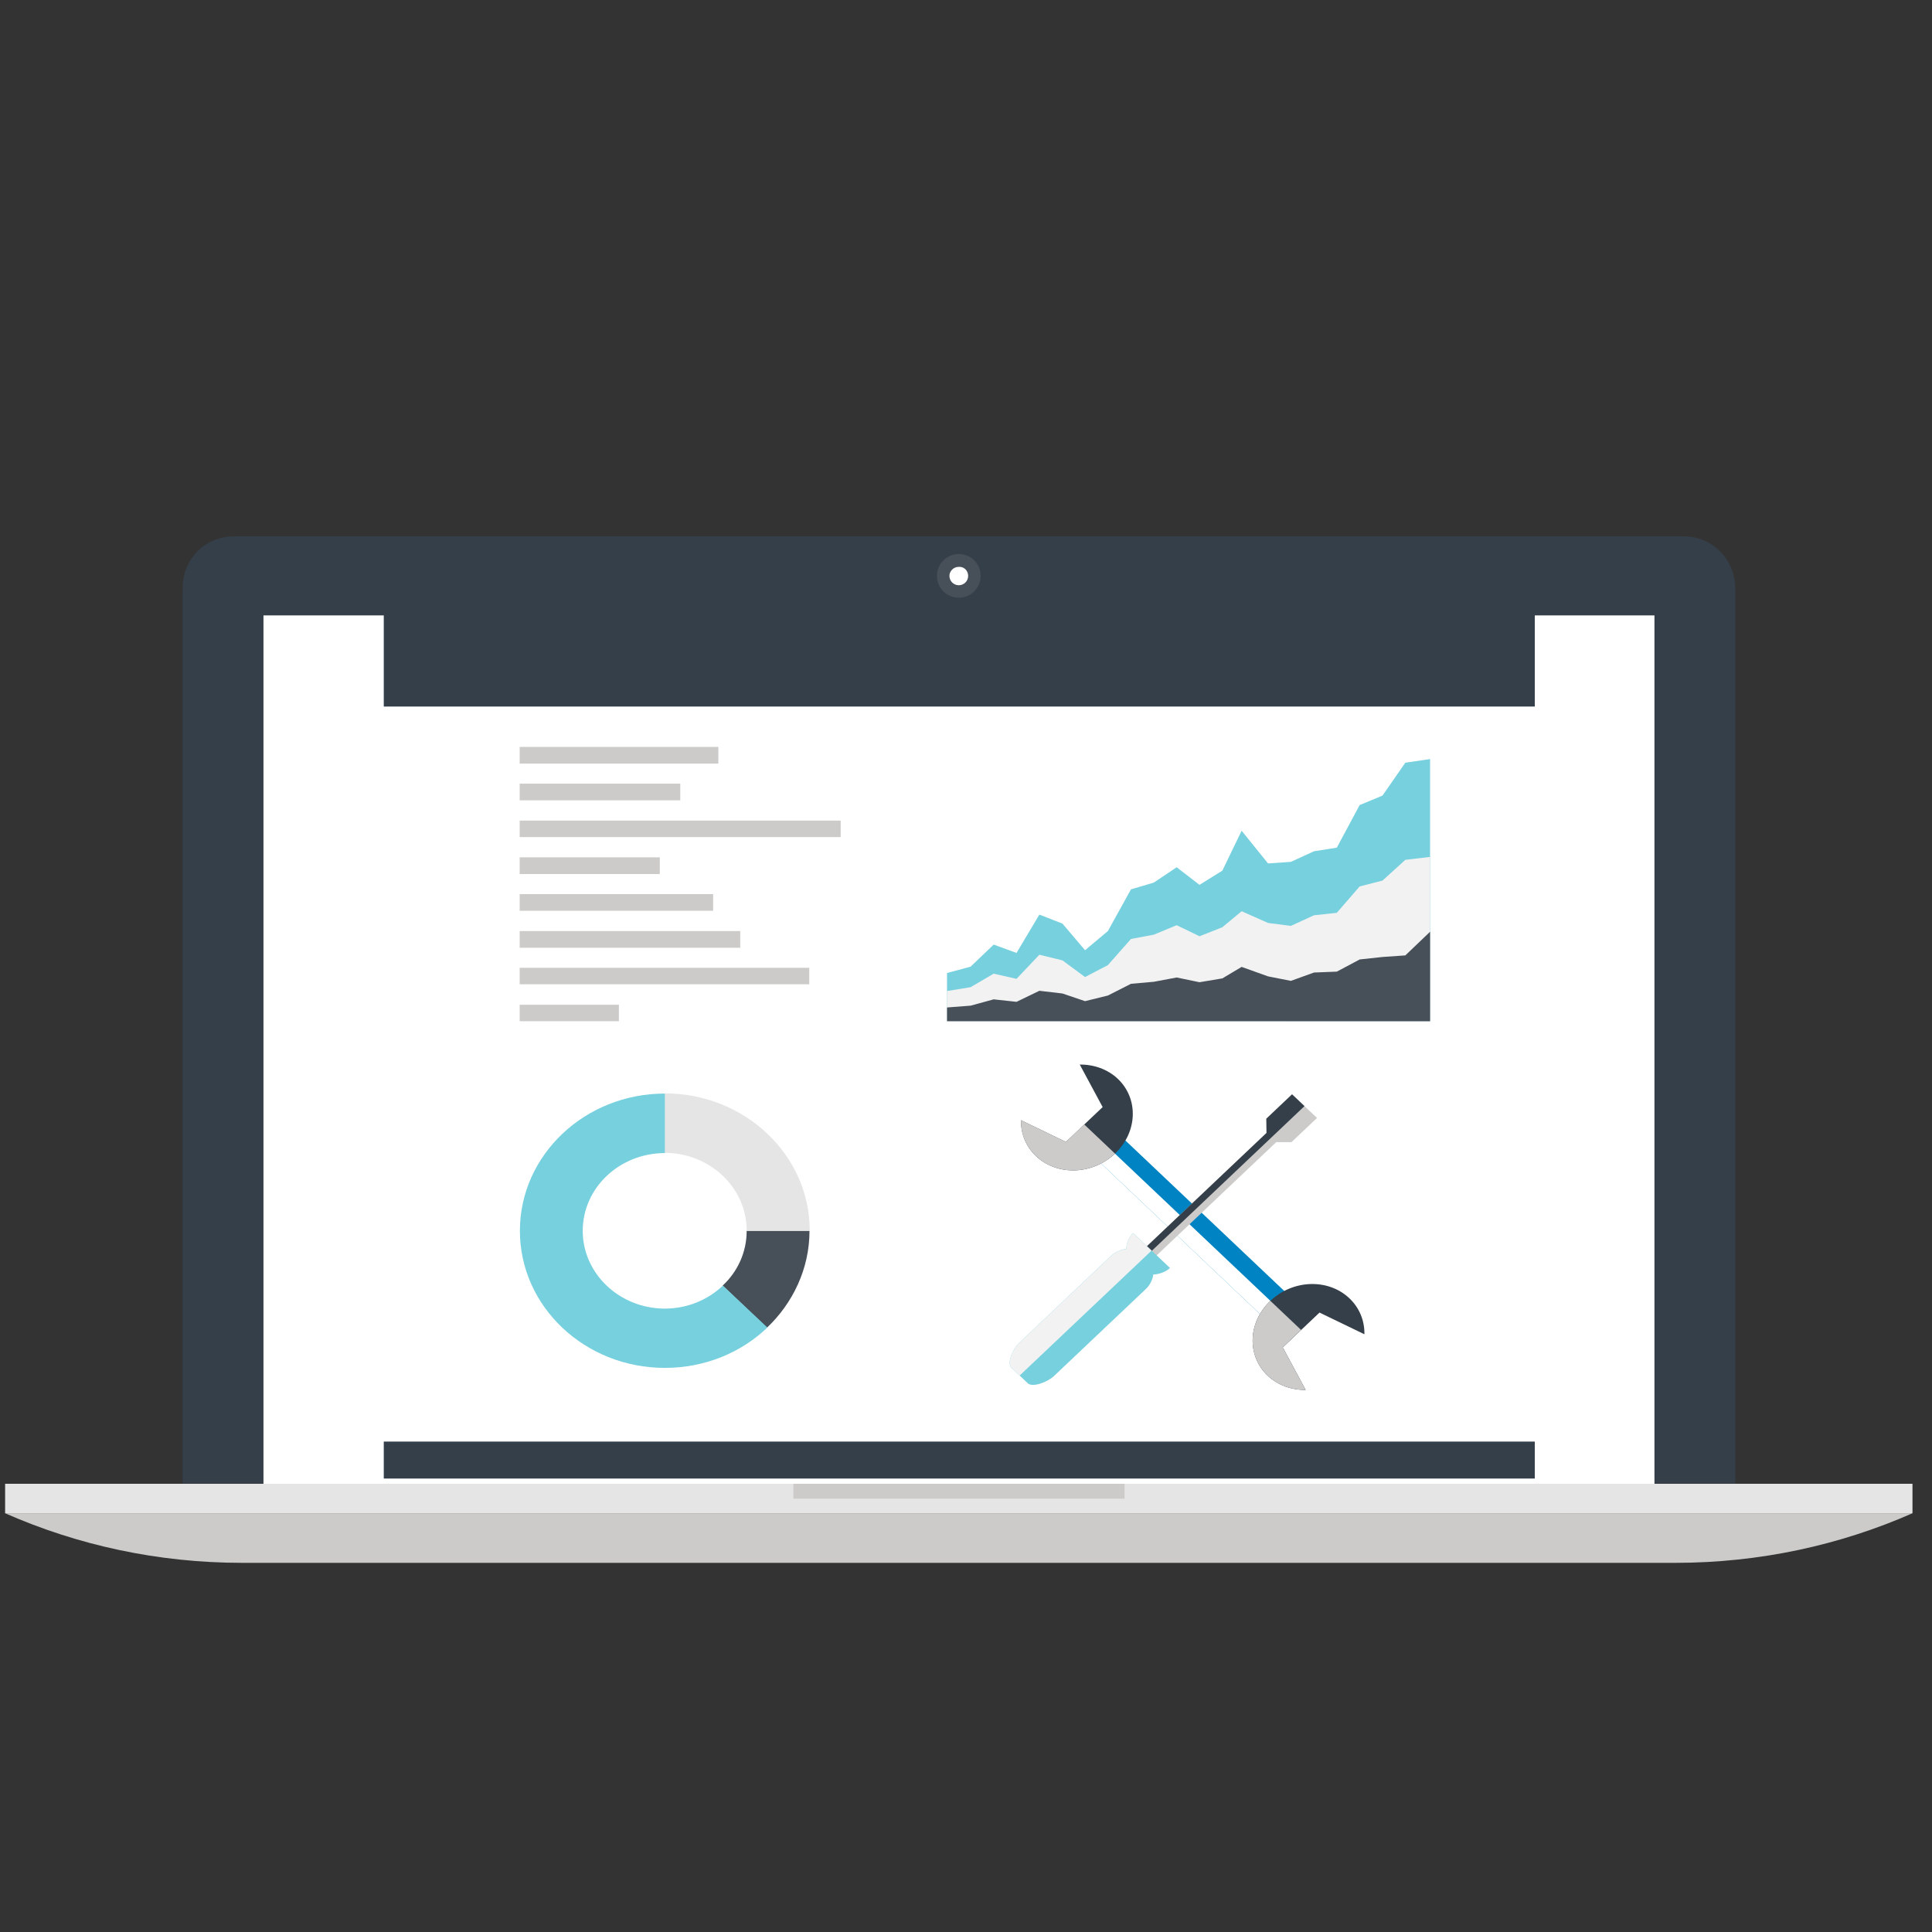 <?xml version="1.0" encoding="UTF-8" standalone="no"?>
<!-- Generator: Adobe Illustrator 19.1.0, SVG Export Plug-In . SVG Version: 6.00 Build 0)  -->

<svg
   xmlns:dc="http://purl.org/dc/elements/1.1/"
   xmlns:cc="http://creativecommons.org/ns#"
   xmlns:rdf="http://www.w3.org/1999/02/22-rdf-syntax-ns#"
   xmlns:svg="http://www.w3.org/2000/svg"
   xmlns="http://www.w3.org/2000/svg"
   xmlns:sodipodi="http://sodipodi.sourceforge.net/DTD/sodipodi-0.dtd"
   xmlns:inkscape="http://www.inkscape.org/namespaces/inkscape"
   version="1.1"
   id="Layer_1"
   x="0px"
   y="0px"
   viewBox="0 0 600 600"
   style="enable-background:new 0 0 600 600;"
   xml:space="preserve"
   inkscape:version="0.92.4 (unknown)"
   sodipodi:docname="img-custportal.svg"><rect x="0" y="0" width="600" height="600" fill="#333333" stroke="none"/><defs
   id="defs14393" /><sodipodi:namedview
   pagecolor="#ffffff"
   bordercolor="#666666"
   borderopacity="1"
   objecttolerance="10"
   gridtolerance="10"
   guidetolerance="10"
   inkscape:pageopacity="0"
   inkscape:pageshadow="2"
   inkscape:window-width="1197"
   inkscape:window-height="750"
   id="namedview14391"
   showgrid="false"
   inkscape:zoom="0.78666667"
   inkscape:cx="346.25937"
   inkscape:cy="348.64044"
   inkscape:window-x="46"
   inkscape:window-y="57"
   inkscape:window-maximized="0"
   inkscape:current-layer="Layer_1" /><style
   type="text/css"
   id="style14321">
	.st0{fill:#CCCBCA;}
	.st1{fill:#E6E5E5;}
	.st2{fill:#353F49;}
	.st3{fill:#474F59;}
	.st4{fill:#FFFFFF;}
	.st5{fill:#0083C2;}
	.st6{fill:#92DEEB;}
</style><g
   id="g18329"
   transform="matrix(1.077,0,0,1.077,-25.338,-126.381)"><g
     id="g14323"><path
       id="path14325"
       d="m 25,553.7 c 20.9,9.2 44,14.3 68.4,14.3 l 413.2,0 c 24.3,0 47.5,-5.1 68.4,-14.3 l -550,0 z"
       class="st0"
       inkscape:connector-curvature="0"
       style="fill:#cccbca" /><rect
       id="rect14327"
       height="8.5"
       width="550"
       class="st1"
       y="545.2"
       x="25"
       style="fill:#e6e5e5" /><rect
       id="rect14329"
       height="4.3"
       width="95.5"
       class="st0"
       y="545.2"
       x="252.3"
       style="fill:#cccbca" /></g><path
     id="path14331"
     d="M 519.5,276.3 C 516.6,273.4 512.8,272 509,272 l -418,0 c -3.8,0 -7.6,1.4 -10.5,4.3 -2.9,2.9 -4.3,6.7 -4.3,10.5 l 0,258.3 447.7,0 0,-258.3 c -0.1,-3.8 -1.5,-7.6 -4.4,-10.5 z"
     class="st2"
     inkscape:connector-curvature="0"
     style="fill:#353f49" /><g
     id="g14333"><path
       id="path14335"
       d="m 306.3,283.4 c 0,3.5 -2.8,6.3 -6.3,6.3 -3.5,0 -6.3,-2.8 -6.3,-6.3 0,-3.5 2.8,-6.3 6.3,-6.3 3.5,0 6.3,2.8 6.3,6.3 z"
       class="st3"
       inkscape:connector-curvature="0"
       style="fill:#474f59" /><path
       id="path14337"
       d="m 302.7,283.4 c 0,1.5 -1.2,2.7 -2.7,2.7 -1.5,0 -2.7,-1.2 -2.7,-2.7 0,-1.4 1.2,-2.6 2.7,-2.6 1.5,-0.1 2.7,1.1 2.7,2.6 z"
       class="st4"
       inkscape:connector-curvature="0"
       style="fill:#ffffff" /></g><rect
     id="rect14339"
     height="250.4"
     width="401.1"
     class="st4"
     y="294.8"
     x="99.5"
     style="fill:#ffffff" /></g><g
   id="g13340"
   transform="matrix(0.739,0,0,0.7,90.788,111.079)"><g
     transform="translate(-19.775,16.18)"
     id="g73"><g
       id="g75"><rect
         x="58.2"
         y="97.8"
         class="st2"
         width="483.7"
         height="40.8"
         id="rect77"
         style="fill:#353f49" /><rect
         x="58.2"
         y="464.7"
         class="st2"
         width="483.7"
         height="16.4"
         id="rect79"
         style="fill:#353f49" /></g></g><g
     transform="translate(12,-2)"
     id="g13305"><g
       id="g21"
       transform="translate(-25.168,10.786)"><rect
         x="108.7"
         y="163.9"
         class="st3"
         width="83.5"
         height="7.4"
         id="rect23"
         style="fill:#cccbca" /><rect
         x="108.7"
         y="180.2"
         class="st3"
         width="67.5"
         height="7.4"
         id="rect25"
         style="fill:#cccbca" /><rect
         x="108.7"
         y="196.6"
         class="st3"
         width="134.9"
         height="7.3"
         id="rect27"
         style="fill:#cccbca" /><rect
         x="108.7"
         y="212.9"
         class="st3"
         width="58.9"
         height="7.4"
         id="rect29"
         style="fill:#cccbca" /><rect
         x="108.7"
         y="229.2"
         class="st3"
         width="81.3"
         height="7.4"
         id="rect31"
         style="fill:#cccbca" /><rect
         x="108.7"
         y="245.6"
         class="st3"
         width="92.7"
         height="7.4"
         id="rect33"
         style="fill:#cccbca" /><rect
         x="108.7"
         y="261.9"
         class="st3"
         width="121.7"
         height="7.3"
         id="rect35"
         style="fill:#cccbca" /><rect
         x="108.7"
         y="278.3"
         class="st3"
         width="41.7"
         height="7.3"
         id="rect37"
         style="fill:#cccbca" /></g><g
       id="g57"
       transform="translate(-25.168,10.786)"><polygon
         class="st4"
         points="471.3,185.5 461.7,189.7 452.1,208.6 442.5,210.2 432.8,214.9 423.2,215.6 412.1,201.1 404,218.8 394.4,225.1 384.8,217.3 375.2,224.1 365.6,227.1 355.9,245.6 346.3,254.1 336.8,242.3 327.1,238.3 317.5,255.3 307.9,251.6 298.2,261.4 288.3,264.2 288.3,285.5 491.3,285.6 491.3,169.3 480.9,170.9 "
         id="polygon59"
         style="fill:#76d0de" /><polygon
         class="st5"
         points="471.3,223.2 461.7,225.8 452.1,237.5 442.5,238.6 432.8,243.3 423.2,242 412.1,236.8 404,243.9 394.4,247.9 384.8,243 375.2,247.2 365.6,249.1 355.9,260.7 346.3,266 336.8,258.6 327.1,256.1 317.5,266.8 307.9,264.5 298.2,270.5 288.3,272.2 288.3,285.6 491.3,285.6 491.3,212.7 480.9,214 "
         id="polygon61"
         style="fill:#f2f2f2" /><polygon
         class="st6"
         points="471.3,257.1 461.7,258.2 452.1,263.6 442.5,264 432.8,267.7 423.2,265.7 412.1,261.5 404,266.6 394.4,268.3 384.8,266.2 375.2,268.1 365.6,269 355.9,274.2 346.3,276.7 336.8,273.3 327.1,272.1 317.5,277 307.9,275.9 298.2,278.7 288.3,279.5 288.3,285.6 491.3,285.6 491.3,245.9 480.9,256.4 "
         id="polygon63"
         style="fill:#474f59" /></g><g
       id="g65"
       transform="translate(-25.168,10.786)"><path
         class="st6"
         d="m 204.1,378.6 c 0,9.5 -3.8,18.1 -10.1,24.3 l 18.6,18.7 c 10.9,-10.9 17.9,-26.2 17.9,-43 l -26.4,0 z"
         id="path67"
         inkscape:connector-curvature="0"
         style="fill:#474f59" /><path
         class="st7"
         d="m 169.6,317.6 0,26.4 c 19,0 34.5,15.4 34.5,34.5 l 26.5,0 c 0,-33.6 -27.3,-60.9 -61,-60.9 z"
         id="path69"
         inkscape:connector-curvature="0"
         style="fill:#e6e5e5" /><path
         class="st4"
         d="m 194.1,402.9 c -6.3,6.3 -14.9,10.2 -24.4,10.2 -19,0 -34.5,-15.5 -34.5,-34.5 0,-19.1 15.5,-34.5 34.5,-34.5 l 0,-26.4 c -33.6,0 -60.9,27.3 -60.9,60.9 0,33.6 27.3,60.8 60.9,60.8 16.9,0 32.1,-6.8 43.1,-17.9 l -18.7,-18.6 z"
         id="path71"
         inkscape:connector-curvature="0"
         style="fill:#76d0de" /></g><g
       transform="matrix(0.271,0,0,0.271,282.703,306.486)"
       id="g13202"><g
         id="g13192"><rect
           x="282.7"
           y="122"
           transform="matrix(0.707,-0.707,0.707,0.707,-121.963,306.763)"
           class="st0"
           width="53.3"
           height="357.3"
           id="rect9217"
           style="fill:#0083c2" /><polygon
           class="st1"
           points="183,174.3 164.2,193.2 416.8,445.8 433.5,424.8 "
           id="polygon9219"
           style="fill:#ffffff" /><g
           id="g9221"><path
             inkscape:connector-curvature="0"
             class="st2"
             d="m 483.9,566.3 -35.5,-69.6 57,-57 69.6,35.5 c 0.4,-21.6 -7.3,-42.9 -23.3,-58.9 -32.7,-32.7 -87.5,-30.8 -122.5,4.2 -35,35 -36.9,89.8 -4.2,122.5 16,15.9 37.2,23.6 58.9,23.3 z"
             id="path9223"
             style="fill:#353f49" /><path
             inkscape:connector-curvature="0"
             class="st3"
             d="m 407.4,454.2 c -11.5,30.7 -5.8,65.4 17.6,88.7 16,16 37.2,23.6 58.8,23.3 l -35.5,-69.6 28.5,-28.5 -35.6,-35.6 -12.1,-12.1 c -9.8,10.1 -17.1,21.6 -21.7,33.8 z"
             id="path9225"
             style="fill:#cccbca" /></g><g
           id="g9227"><path
             inkscape:connector-curvature="0"
             class="st2"
             d="m 133.6,33.7 35.5,69.6 -57,57 -69.6,-35.5 c -0.4,21.6 7.3,42.9 23.3,58.8 32.7,32.7 87.5,30.8 122.5,-4.2 35,-35 36.9,-89.8 4.2,-122.5 -16,-15.8 -37.3,-23.5 -58.9,-23.2 z"
             id="path9229"
             style="fill:#353f49" /><path
             inkscape:connector-curvature="0"
             class="st3"
             d="M 112.1,160.3 42.5,124.8 c -0.4,21.6 7.3,42.9 23.3,58.8 23.4,23.4 58.1,29 88.7,17.6 12.2,-4.6 23.8,-11.8 33.7,-21.8 0,0 0,0 0,0 l -29.8,-29.8 -17.9,-17.9 -28.4,28.6 z"
             id="path9231"
             style="fill:#cccbca" /></g></g><g
         id="g9233"><polygon
           id="polygon9235"
           points="462.8,82.4 422.9,122.3 423.2,145.6 423.2,145.6 423.2,145.6 215,353.8 230.1,368.8 438.3,160.7 438.3,160.7 438.3,160.7 461.9,160.7 501.5,121.1 "
           class="st3"
           style="fill:#cccbca" /><polygon
           id="polygon9237"
           points="482.1,101.7 462.8,82.4 422.9,122.3 423.2,145.6 215,353.8 222.6,361.3 "
           class="st2"
           style="fill:#353f49" /><g
           id="g9239"><path
             inkscape:connector-curvature="0"
             id="path9241"
             d="m 247.6,377.4 c 8.7,-0.3 19.3,-4.1 25.9,-10.7 l -57.1,-57.1 c -6.6,6.6 -10.4,17.1 -10.7,25.9 -8.1,0.9 -17.5,5.3 -23.8,11.6 L 39.7,489.3 C 29.1,499.9 20.5,522.9 27.6,530 l 25.5,25.5 c 7.1,7.1 30.1,-1.5 40.7,-12.1 L 236.1,401.1 c 6.3,-6.2 10.6,-15.6 11.5,-23.7 z"
             class="st4"
             style="fill:#76d0de" /><path
             inkscape:connector-curvature="0"
             id="path9243"
             d="m 216.4,309.7 c -6.6,6.6 -10.4,17.1 -10.7,25.9 -8.1,0.9 -17.5,5.3 -23.8,11.6 L 39.7,489.3 C 29.1,499.9 20.5,522.9 27.6,530 L 40.4,542.8 245,338.2 216.4,309.7 Z"
             class="st5"
             style="fill:#f2f2f2" /></g></g></g></g></g>
</svg>